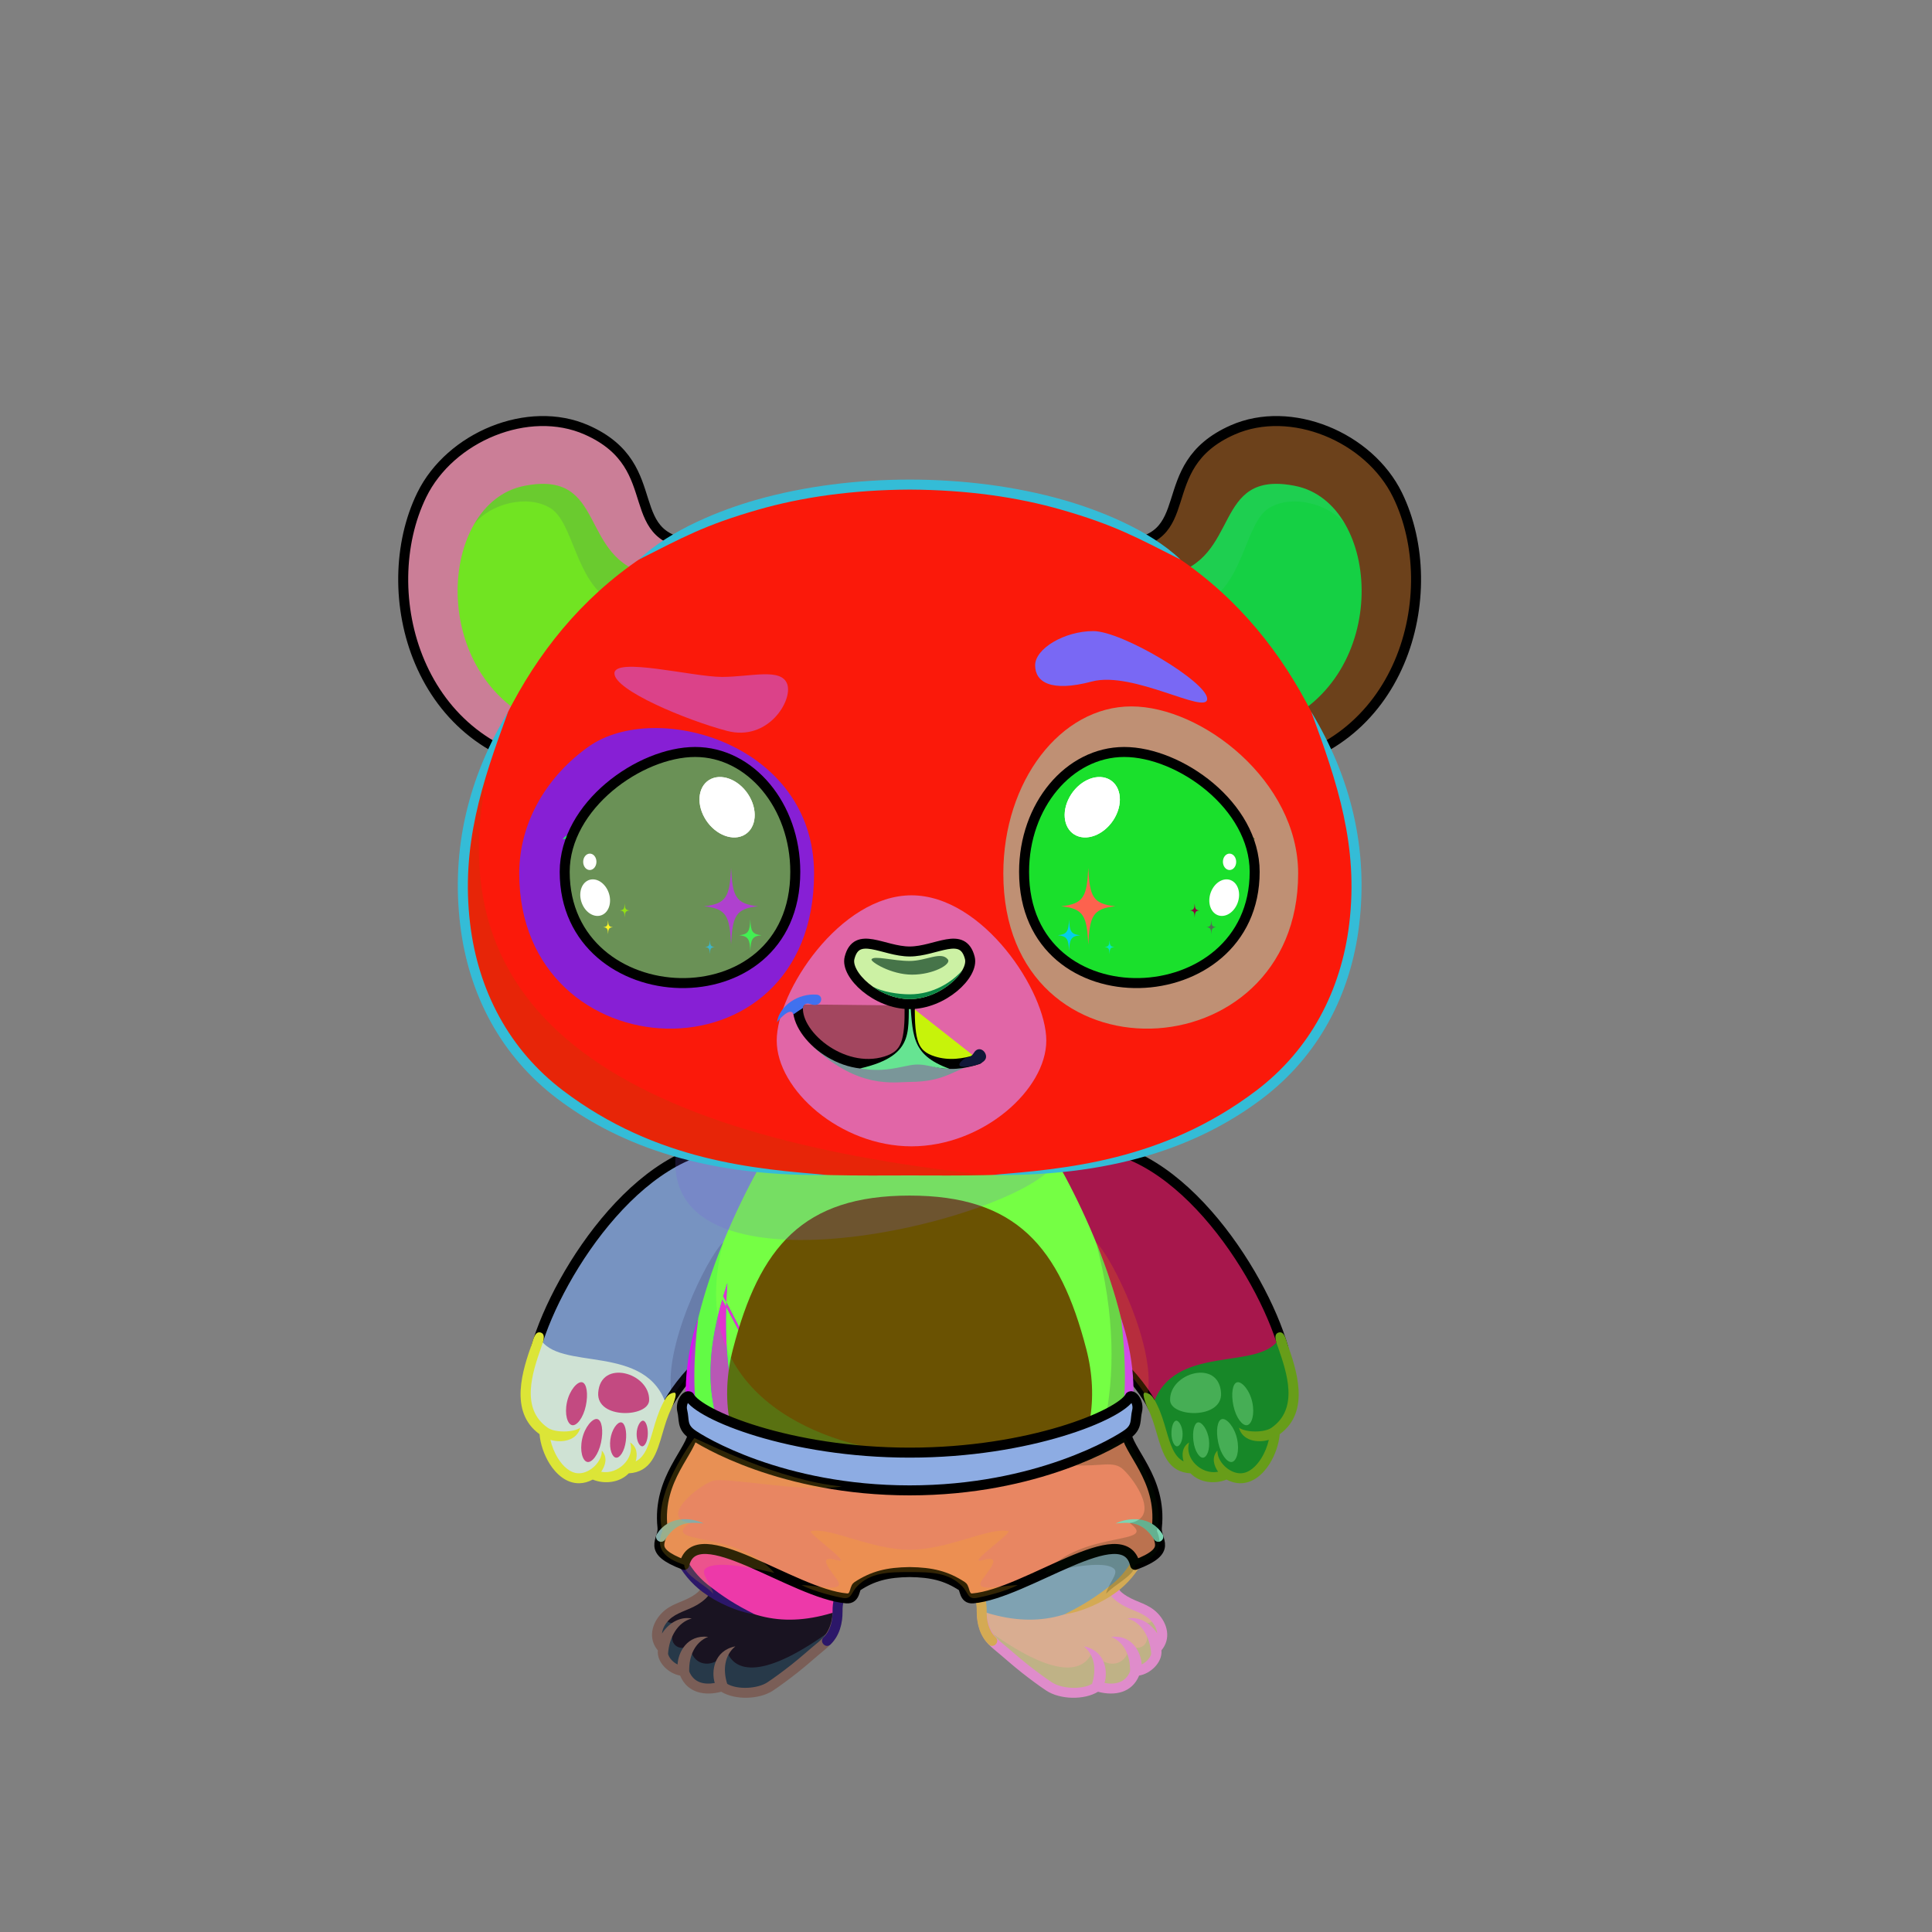 <?xml version="1.0" encoding="UTF-8"?><!DOCTYPE svg PUBLIC "-//W3C//DTD SVG 1.1//EN" "http://www.w3.org/Graphics/SVG/1.1/DTD/svg11.dtd"><!-- Creator: CorelDRAW 2018 (64-Bit) --><svg xmlns="http://www.w3.org/2000/svg" xmlns:xlink="http://www.w3.org/1999/xlink" xml:space="preserve" width="290mm" height="290mm" version="1.1" style="shape-rendering:geometricPrecision; text-rendering:geometricPrecision; image-rendering:optimizeQuality; fill-rule:evenodd; clip-rule:evenodd" viewBox="0 0 29000 29000">
 <rect x="0" y="0" width="29000" height="29000" fill="#808080" stroke="none"/>
 <defs>
  <style type="text/css">
   <![CDATA[
    .str3 {stroke:black;stroke-width:150;stroke-miterlimit:22.926}
    .str1 {stroke:black;stroke-width:150;stroke-linecap:round;stroke-linejoin:round;stroke-miterlimit:22.926}
    .str2 {stroke:black;stroke-width:150;stroke-linecap:round;stroke-linejoin:round;stroke-miterlimit:22.926}
    .str0 {stroke:black;stroke-width:150;stroke-linecap:round;stroke-linejoin:round;stroke-miterlimit:22.926}
    .fil7 {fill:none}
    .fil32 {fill:black}
    .fil33 {fill:black}
    .fil29 {fill:#4B5254}
    .fil42 {fill:white}
    .fil31 {fill:black;fill-rule:nonzero}
    .fil2 {fill:black;fill-rule:nonzero}
    .fil21 {fill:black;fill-opacity:0.2}
    .fil25 {fill:black;fill-opacity:0.2}
    .fil1 {fill:black;fill-opacity:0.2}
    .fil18 {fill:black;fill-opacity:0.4}
    .fil30 {fill:black;fill-opacity:0.502}
    .fil37 {fill:url(#id0)}
    .fil17 {fill:url(#id1)}
    .fil15 {fill:url(#id2)}
    .fil11 {fill:url(#id3)}
    .fil4 {fill:url(#id4)}
    .fil20 {fill:url(#id5)}
    .fil16 {fill:url(#id6)}
    .fil8 {fill:url(#id7)}
    .fil24 {fill:url(#id8)}
    .fil45 {fill:url(#id9)}
    .fil5 {fill:url(#id10)}
    .fil19 {fill:url(#id11)}
    .fil6 {fill:url(#id12)}
    .fil23 {fill:url(#id13)}
    .fil36 {fill:url(#id14)}
    .fil14 {fill:url(#id15)}
    .fil38 {fill:url(#id16)}
    .fil13 {fill:url(#id17)}
    .fil22 {fill:url(#id18)}
    .fil41 {fill:url(#id19)}
    .fil10 {fill:url(#id20)}
    .fil44 {fill:url(#id21)}
    .fil26 {fill:url(#id22)}
    .fil27 {fill:url(#id23)}
    .fil0 {fill:url(#id24)}
    .fil43 {fill:url(#id25)}
    .fil39 {fill:url(#id26)}
    .fil3 {fill:url(#id27)}
    .fil40 {fill:url(#id28)}
    .fil35 {fill:url(#id29)}
    .fil34 {fill:url(#id30)}
    .fil9 {fill:url(#id31)}
    .fil12 {fill:url(#id32)}
    .fil28 {fill:url(#id33)}
   ]]>
  </style>
  <linearGradient id="id0" gradientUnits="userSpaceOnUse" x1="8441.58" y1="12953.98" x2="11808.79" y2="12953.98">
   <stop offset="0" style="stop-opacity:1; stop-color:black"/>
   <stop offset="1" style="stop-opacity:1; stop-color:#1B2B24"/>
  </linearGradient>
  <linearGradient id="id1" gradientUnits="userSpaceOnUse" x1="11249.36" y1="20485.91" x2="16150.54" y2="23012.29">
   <stop offset="0" style="stop-opacity:1; stop-color:#AD6430"/>
   <stop offset="0.271" style="stop-opacity:1; stop-color:#6E2210"/>
   <stop offset="1" style="stop-opacity:1; stop-color:#E37A54"/>
  </linearGradient>
  <linearGradient id="id2" gradientUnits="userSpaceOnUse" x1="10808.41" y1="20951.49" x2="16500.85" y2="24320.41">
   <stop offset="0" style="stop-opacity:1; stop-color:#402712"/>
   <stop offset="0.271" style="stop-opacity:1; stop-color:#B08E57"/>
   <stop offset="0.6" style="stop-opacity:1; stop-color:#735631"/>
   <stop offset="1" style="stop-opacity:1; stop-color:#C7A365"/>
  </linearGradient>
  <linearGradient id="id3" gradientUnits="userSpaceOnUse" x1="9411.82" y1="20180.01" x2="8487.54" y2="22083.54">
   <stop offset="0" style="stop-opacity:1; stop-color:#4D4F53"/>
   <stop offset="0.341" style="stop-opacity:1; stop-color:#55575D"/>
   <stop offset="1" style="stop-opacity:1; stop-color:#727479"/>
  </linearGradient>
  <linearGradient id="id4" gradientUnits="userSpaceOnUse" x1="12613.14" y1="24146.82" x2="11105.76" y2="20907.8">
   <stop offset="0" style="stop-opacity:1; stop-color:#55575D"/>
   <stop offset="0.161" style="stop-opacity:1; stop-color:#4D4F53"/>
   <stop offset="0.69" style="stop-opacity:1; stop-color:#3C3C3D"/>
   <stop offset="1" style="stop-opacity:1; stop-color:#222226"/>
  </linearGradient>
  <linearGradient id="id5" gradientUnits="userSpaceOnUse" x1="8318.29" y1="7263.05" x2="8318.3" y2="10883.43">
   <stop offset="0" style="stop-opacity:1; stop-color:#1F1915"/>
   <stop offset="1" style="stop-opacity:1; stop-color:#202021"/>
  </linearGradient>
  <linearGradient id="id6" gradientUnits="userSpaceOnUse" x1="10910.06" y1="20284.65" x2="16399.2" y2="23043.75">
   <stop offset="0" style="stop-opacity:1; stop-color:#DEB660"/>
   <stop offset="0.271" style="stop-opacity:1; stop-color:#A67526"/>
   <stop offset="1" style="stop-opacity:1; stop-color:#EEC772"/>
  </linearGradient>
  <linearGradient id="id7" gradientUnits="userSpaceOnUse" xlink:href="#id3" x1="17787.91" y1="20240.22" x2="18928.05" y2="22023.33">
  </linearGradient>
  <linearGradient id="id8" gradientUnits="userSpaceOnUse" x1="13654.63" y1="17645.05" x2="13654.63" y2="7273.9">
   <stop offset="0" style="stop-opacity:1; stop-color:#505357"/>
   <stop offset="0.29" style="stop-opacity:1; stop-color:#BDC4C9"/>
   <stop offset="0.612" style="stop-opacity:1; stop-color:#D8E4E6"/>
   <stop offset="1" style="stop-opacity:1; stop-color:#EBF3F7"/>
  </linearGradient>
  <linearGradient id="id9" gradientUnits="userSpaceOnUse" x1="16962.2" y1="11263.79" x2="16711.52" y2="14086.55">
   <stop offset="0" style="stop-opacity:1; stop-color:#081D3B"/>
   <stop offset="0.369" style="stop-opacity:1; stop-color:#0A1421"/>
   <stop offset="0.671" style="stop-opacity:1; stop-color:#00422D"/>
   <stop offset="1" style="stop-opacity:1; stop-color:#186600"/>
  </linearGradient>
  <linearGradient id="id10" gradientUnits="userSpaceOnUse" x1="16143.55" y1="24172.43" x2="14752.87" y2="20882.19">
   <stop offset="0" style="stop-opacity:1; stop-color:#55575D"/>
   <stop offset="0.161" style="stop-opacity:1; stop-color:#4D4F53"/>
   <stop offset="0.749" style="stop-opacity:1; stop-color:#3C3C3D"/>
   <stop offset="1" style="stop-opacity:1; stop-color:#222226"/>
  </linearGradient>
  <linearGradient id="id11" gradientUnits="userSpaceOnUse" x1="8295.2" y1="6319.96" x2="8295.2" y2="11540.94">
   <stop offset="0" style="stop-opacity:1; stop-color:#727479"/>
   <stop offset="1" style="stop-opacity:1; stop-color:#272320"/>
  </linearGradient>
  <linearGradient id="id12" gradientUnits="userSpaceOnUse" xlink:href="#id10" x1="18288.95" y1="20986.92" x2="16617.34" y2="17417.12">
  </linearGradient>
  <linearGradient id="id13" gradientUnits="userSpaceOnUse" xlink:href="#id5" x1="18989.36" y1="7263.05" x2="18989.37" y2="10883.43">
  </linearGradient>
  <linearGradient id="id14" gradientUnits="userSpaceOnUse" x1="13691.61" y1="15051.64" x2="13851.49" y2="14514.98">
   <stop offset="0" style="stop-opacity:1; stop-color:#77848F"/>
   <stop offset="0.49" style="stop-opacity:1; stop-color:#3D4254"/>
   <stop offset="1" style="stop-opacity:1; stop-color:#373A40"/>
  </linearGradient>
  <linearGradient id="id15" gradientUnits="userSpaceOnUse" x1="13653.83" y1="17946.05" x2="13653.83" y2="23169.72">
   <stop offset="0" style="stop-opacity:1; stop-color:#737780"/>
   <stop offset="0.38" style="stop-opacity:1; stop-color:#E2E9EC"/>
   <stop offset="0.62" style="stop-opacity:1; stop-color:#A8AAAB"/>
   <stop offset="1" style="stop-opacity:1; stop-color:#505359"/>
  </linearGradient>
  <linearGradient id="id16" gradientUnits="userSpaceOnUse" xlink:href="#id0" x1="18805.41" y1="12712.42" x2="15503.92" y2="13195.54">
  </linearGradient>
  <linearGradient id="id17" gradientUnits="userSpaceOnUse" x1="13653.83" y1="23350.91" x2="13653.83" y2="17442.01">
   <stop offset="0" style="stop-opacity:1; stop-color:#55575D"/>
   <stop offset="0.749" style="stop-opacity:1; stop-color:#3C3C3D"/>
   <stop offset="1" style="stop-opacity:1; stop-color:#222226"/>
  </linearGradient>
  <linearGradient id="id18" gradientUnits="userSpaceOnUse" xlink:href="#id11" x1="19012.46" y1="6319.96" x2="19012.46" y2="11540.94">
  </linearGradient>
  <linearGradient id="id19" gradientUnits="userSpaceOnUse" xlink:href="#id9" x1="10597.74" y1="11263.79" x2="10347.06" y2="14086.55">
  </linearGradient>
  <linearGradient id="id20" gradientUnits="userSpaceOnUse" xlink:href="#id4" x1="8710.08" y1="20769.17" x2="10998.95" y2="17634.87">
  </linearGradient>
  <linearGradient id="id21" gradientUnits="userSpaceOnUse" x1="15458.55" y1="13385.08" x2="18438.82" y2="12350.85">
   <stop offset="0" style="stop-opacity:1; stop-color:#1F731B"/>
   <stop offset="0.502" style="stop-opacity:1; stop-color:#BAFE00"/>
   <stop offset="1" style="stop-opacity:1; stop-color:#458A00"/>
  </linearGradient>
  <linearGradient id="id22" gradientUnits="userSpaceOnUse" x1="17273.01" y1="10603.44" x2="17273.01" y2="15440.56">
   <stop offset="0" style="stop-opacity:1; stop-color:#4B5254"/>
   <stop offset="1" style="stop-opacity:1; stop-color:#2D2C2A"/>
  </linearGradient>
  <linearGradient id="id23" gradientUnits="userSpaceOnUse" xlink:href="#id22" x1="10006.59" y1="10928.13" x2="10006.59" y2="15440.56">
  </linearGradient>
  <linearGradient id="id24" gradientUnits="userSpaceOnUse" xlink:href="#id3" x1="11492.72" y1="23868.39" x2="10945.91" y2="25420.38">
  </linearGradient>
  <linearGradient id="id25" gradientUnits="userSpaceOnUse" x1="17102.38" y1="14756.58" x2="17102.38" y2="11287.42">
   <stop offset="0" style="stop-opacity:1; stop-color:#6D9F00"/>
   <stop offset="1" style="stop-opacity:1; stop-color:#00544E"/>
  </linearGradient>
  <linearGradient id="id26" gradientUnits="userSpaceOnUse" xlink:href="#id25" x1="10206.89" y1="14756.58" x2="10206.89" y2="11287.42">
  </linearGradient>
  <linearGradient id="id27" gradientUnits="userSpaceOnUse" xlink:href="#id3" x1="15740.99" y1="23832.28" x2="16435.69" y2="25456.48">
  </linearGradient>
  <linearGradient id="id28" gradientUnits="userSpaceOnUse" xlink:href="#id21" x1="11850.7" y1="13385.07" x2="8870.44" y2="12350.84">
  </linearGradient>
  <linearGradient id="id29" gradientUnits="userSpaceOnUse" x1="13346.78" y1="14656.44" x2="13969.53" y2="14323.17">
   <stop offset="0" style="stop-opacity:1; stop-color:#77848F"/>
   <stop offset="0.58" style="stop-opacity:1; stop-color:#3D4254"/>
   <stop offset="1" style="stop-opacity:1; stop-color:#373A40"/>
  </linearGradient>
  <linearGradient id="id30" gradientUnits="userSpaceOnUse" x1="13200.3" y1="15072" x2="13200.3" y2="14164.44">
   <stop offset="0" style="stop-opacity:1; stop-color:#1A1B1C"/>
   <stop offset="1" style="stop-opacity:1; stop-color:#373A40"/>
  </linearGradient>
  <linearGradient id="id31" gradientUnits="userSpaceOnUse" x1="18652.35" y1="20809.96" x2="17748.87" y2="21740.17">
   <stop offset="0" style="stop-opacity:1; stop-color:#EEF6FA"/>
   <stop offset="0.749" style="stop-opacity:1; stop-color:#BFC3C4"/>
   <stop offset="1" style="stop-opacity:1; stop-color:#B2B7B8"/>
  </linearGradient>
  <linearGradient id="id32" gradientUnits="userSpaceOnUse" xlink:href="#id31" x1="8702.57" y1="20787.38" x2="9563.76" y2="21762.75">
  </linearGradient>
  <linearGradient id="id33" gradientUnits="userSpaceOnUse" xlink:href="#id31" x1="13724.46" y1="13439.06" x2="13724.47" y2="17206.77">
  </linearGradient>
 </defs>
 <g id="Feet">
  <g id="_2111933287568">
   <path class="fil0" d="M10262.64 25080.05c65.86,213.15 260.14,328.14 578.17,231.97 81.99,81.51 466.13,170.06 720.09,2.31 240.73,-159.02 606.9,-457.49 719.53,-564.43 95.91,-91.05 335.19,-219.71 291.56,-564.9 -777.18,87.34 -1298.98,173.09 -1927.21,-305.82 -18.37,145.39 -320.47,205.15 -479.18,266.38 -232.58,89.72 -426.12,392.23 -210.82,604.16 -41.81,135.05 121.47,330.33 307.86,330.33z" style="fill:#191321"/>
   <path class="fil1" d="M10817.32 25327.35c-320.02,132.53 -479.76,-45 -564.93,-254.73 -203.33,-14.78 -307.02,-137.32 -301.19,-307.99 -27.69,-44.65 -51.71,-78.71 -85.36,-173.29 -31.35,-139.29 54.15,-325.25 124.53,-351.15 -30.21,144.23 137.04,124.32 191.31,128.69 -232.27,291.83 29.54,451.21 178.44,320.73 3.77,298.94 320.46,400.84 554.21,107.14 111.45,282.66 514.47,451.57 1612.79,-363.33 -1095.62,1260.19 -1346.62,941.05 -1709.8,893.93z" style="fill:#62d4ef"/>
   <path class="fil2" d="M10345.06 25088.87c67.54,167.03 220.17,202.59 383.78,173.31 -53.44,-170.94 -15.37,-485.87 309.29,-549.81 -160.12,130.35 -191.43,344.76 -122.6,562.86 153.48,90.33 454.38,75.57 604.06,-23.3 104.61,-69.1 234.66,-166.07 356.83,-261.92 142.47,-111.77 270.73,-229.09 408.59,-342.46 97.28,-79.99 204.79,-212.04 212.86,-453.17 -5.18,-40.93 23.81,-78.32 64.74,-83.5 40.93,-5.18 84.35,23.5 83.5,64.74 -7.11,344.18 -143.59,486.54 -266.18,587.35 -138.68,114.04 -267.52,232.32 -410.93,344.82 -124.23,97.46 -257.57,196.8 -366.79,268.94 -204.89,135.33 -566.96,144.82 -775.86,17.28 -251.24,65.96 -509.04,17.67 -617.62,-243.3 -169.19,-26.96 -352.23,-196.26 -334.48,-377.99 -148.84,-176.72 -93.4,-405.04 60.46,-561.35 136.41,-138.6 293.81,-154.8 454.41,-250.84 65.73,-39.3 119.7,-82.31 124.62,-120.29l137.17 72.77c-19.78,63.97 -119.47,136.64 -185.03,175.84 -138.41,82.77 -316.15,117.3 -424.53,227.4 -52.93,53.78 -97.63,126.43 -104.3,203.14 86.31,-137.49 252.39,-261.4 446.65,-225.36 -212.7,56.68 -340.51,283.67 -356.31,531.71 17.61,67.46 81.66,129.94 143.55,158.4 8.28,-179.76 140.66,-449.4 458.95,-414.63 -196.97,78.69 -290.7,282.6 -284.83,519.36z" style="fill:#7a5e57"/>
  </g>
  <g id="_2111933287504">
   <path class="fil3" d="M17045.02 25080.05c-65.86,213.15 -260.14,328.14 -578.17,231.97 -81.99,81.51 -466.13,170.06 -720.09,2.31 -240.73,-159.02 -606.9,-457.49 -719.53,-564.43 -95.91,-91.05 -335.19,-219.71 -291.56,-564.9 777.18,87.34 1298.98,173.09 1927.21,-305.82 18.37,145.39 320.47,205.15 479.18,266.38 232.58,89.72 426.12,392.23 210.82,604.16 41.81,135.05 -121.47,330.33 -307.86,330.33z" style="fill:#d9ad91"/>
   <path class="fil1" d="M16490.34 25327.35c320.02,132.53 479.76,-45 564.93,-254.73 203.33,-14.78 307.02,-137.32 301.19,-307.99 27.69,-44.65 51.71,-78.71 85.36,-173.29 31.35,-139.29 -54.15,-325.25 -124.53,-351.15 30.21,144.23 -137.04,124.32 -191.31,128.69 232.27,291.83 -29.54,451.21 -178.44,320.73 -3.77,298.94 -320.46,400.84 -554.21,107.14 -111.45,282.66 -514.47,451.57 -1612.79,-363.33 1095.62,1260.19 1346.62,941.05 1709.8,893.93z" style="fill:#57c85c"/>
   <path class="fil2" d="M16962.6 25088.87c-67.54,167.03 -220.17,202.59 -383.78,173.31 53.44,-170.94 15.37,-485.87 -309.29,-549.81 160.12,130.35 191.43,344.76 122.6,562.86 -153.48,90.33 -454.38,75.57 -604.06,-23.3 -104.61,-69.1 -234.66,-166.07 -356.83,-261.92 -142.47,-111.77 -270.73,-229.09 -408.59,-342.46 -97.28,-79.99 -204.79,-212.04 -212.86,-453.17 5.18,-40.93 -23.81,-78.32 -64.74,-83.5 -40.93,-5.18 -84.35,23.5 -83.5,64.74 7.11,344.18 143.59,486.54 266.18,587.35 138.68,114.04 267.52,232.32 410.93,344.82 124.23,97.46 257.57,196.8 366.79,268.94 204.89,135.33 566.96,144.82 775.86,17.28 251.24,65.96 509.04,17.67 617.62,-243.3 169.19,-26.96 352.23,-196.26 334.48,-377.99 148.84,-176.72 93.4,-405.04 -60.46,-561.35 -136.41,-138.6 -293.81,-154.8 -454.41,-250.84 -65.73,-39.3 -119.7,-82.31 -124.62,-120.29l-137.17 72.77c19.78,63.97 119.47,136.64 185.03,175.84 138.41,82.77 316.15,117.3 424.53,227.4 52.93,53.78 97.63,126.43 104.3,203.14 -86.31,-137.49 -252.39,-261.4 -446.65,-225.36 212.7,56.68 340.51,283.67 356.31,531.71 -17.61,67.46 -81.66,129.94 -143.55,158.4 -8.28,-179.76 -140.66,-449.4 -458.95,-414.63 196.97,78.69 290.7,282.6 284.83,519.36z" style="fill:#df8ccb"/>
  </g>
 </g>
 <g id="Legs">
  <g id="_2111933286640">
   <path class="fil4" d="M13653.83 20746.55c-650.97,0 -2263.38,-51.99 -2620.02,230.07 -302.7,239.4 -971.26,977.51 -968.73,1838.18 1.31,444.58 256.15,819.29 523.76,1019.76 578.07,425.76 1150.44,626.57 1983.15,350.44 -7.37,-583.47 642.22,-741.69 1081.84,-749.4l0 -2689.05z" style="fill:#ed39a9"/>
   <path class="fil2" d="M10617.95 23781.69c237.77,187.29 416.69,303.06 710.77,449.51 -260.19,-35.35 -573.2,-178.31 -784.7,-336.87 -332.28,-249.12 -552.44,-662.15 -553.65,-1079.53 -1.06,-359.93 110.07,-697.96 263.66,-989.4 226.43,-429.65 547.13,-759.98 733.49,-907.37 32.35,-25.56 79.32,-20.05 104.88,12.3 25.56,32.35 20.05,79.32 -12.3,104.88 -175.54,138.83 -478.26,451.2 -693.65,859.91 -143.68,272.63 -247.63,587.32 -246.66,919.68 1.04,357.82 198.12,746.3 478.16,966.89zm1744.6 794.49c-70.91,68.22 32.82,176.03 103.72,107.82 135.15,-130.4 182.68,-317.22 180.43,-499.88 -2.74,-217.97 98.64,-368.84 245.95,-470.89 212.56,-147.24 519.37,-198.52 761.18,-202.9l0 -149.45 -1.17 0.01c-264.94,4.65 -604.06,62.42 -844.97,229.3 -185.93,128.8 -313.88,319.59 -310.41,595.69 1.74,139.36 -31.09,290.31 -134.73,390.3z" style="fill:#2c1769"/>
  </g>
  <g id="_2111933282928">
   <path class="fil5" d="M13653.83 20746.55c650.97,0 2263.38,-51.99 2620.02,230.07 302.7,239.4 971.26,977.51 968.73,1838.18 -1.31,444.58 -256.15,819.29 -523.76,1019.76 -578.07,425.76 -1150.44,626.57 -1983.15,350.44 7.37,-583.47 -642.22,-741.69 -1081.84,-749.4l0 -2689.05z" style="fill:#7fa2b2"/>
   <path class="fil2" d="M16689.71 23781.69c-237.77,187.29 -416.69,303.06 -710.77,449.51 260.19,-35.35 573.2,-178.31 784.7,-336.87 332.28,-249.12 552.44,-662.15 553.65,-1079.53 1.06,-359.93 -110.07,-697.96 -263.66,-989.4 -226.43,-429.65 -547.13,-759.98 -733.49,-907.37 -32.35,-25.56 -79.32,-20.05 -104.88,12.3 -25.56,32.35 -20.05,79.32 12.3,104.88 175.54,138.83 478.26,451.2 693.65,859.91 143.68,272.63 247.63,587.32 246.66,919.68 -1.04,357.82 -198.12,746.3 -478.16,966.89zm-1744.6 794.49c70.91,68.22 -32.82,176.03 -103.72,107.82 -135.15,-130.4 -182.68,-317.22 -180.43,-499.88 2.74,-217.97 -98.64,-368.84 -245.95,-470.89 -212.56,-147.24 -519.37,-198.52 -761.18,-202.9l0 -149.45 1.17 0.01c264.94,4.65 604.06,62.42 844.97,229.3 185.93,128.8 313.88,319.59 310.41,595.69 -1.74,139.36 31.09,290.31 134.73,390.3z" style="fill:#d4aa54"/>
  </g>
 </g>
 <g id="Body">
  <animateTransform type="translate" values="0;0 200;0;0 200;0;0 200;0;0 200;0" dur="10" repeatCount="indefinite" additive="sum" attributeName="transform"/>
  <g id="_2111933275664">
   <path class="fil6" d="M16110.99 17210.14c1487.2,-179.62 2823.27,1880.05 3150.73,3021.26 160.13,558.08 -1805.92,1219.42 -1963.39,881.6 -68.57,-147.09 -295.31,-476.71 -570.89,-704.91 -149.09,-820.19 -321.58,-1468.41 -1092.14,-3106.53 168.83,-46.29 289.96,-68.99 475.69,-91.42z" style="fill:#4d73e0"/>
   <path class="fil7 str0" d="M16110.99 17205.14c1487.2,-179.62 2823.27,1880.05 3150.73,3021.26 160.13,558.08 -1805.92,1219.42 -1963.39,881.6 -68.57,-147.09 -295.31,-476.71 -570.89,-704.91 -149.09,-820.19 -321.58,-1468.41 -1092.14,-3106.53 168.83,-46.29 289.96,-68.99 475.69,-91.42z" style="fill:#a7174c"/>
   <path class="fil1" d="M17217.41 20970.51c-131.65,-205.62 -302.6,-405.24 -489.97,-562.42 -50.37,-605.91 -203.08,-1164.57 -276.11,-1761.65 235.75,211.28 929.55,1617.3 766.08,2324.07z" style="fill:#f98901"/>
   <path class="fil8" d="M19212.17 20074.13c101.15,319.07 445.87,1073.88 -75.74,1412.65 -7.94,341.28 -321.41,891.68 -722.13,637.79 -151.63,80.21 -387.56,68.68 -509.2,-82.66 -446.52,-3.88 -408.78,-536.63 -606.77,-928.91 294.31,-981.64 1640.85,-505.77 1913.84,-1038.87z" style="fill:#178728"/>
   <path class="fil2" d="M19189.61 20002.65c89,-29.24 112.46,105.4 134.97,169.88 130.12,372.59 354.65,1015.84 -115.5,1354.96 -11.45,142.69 -66.57,310.32 -153.54,447.59 -98.14,154.89 -251.83,293.46 -445.9,288.96 -64.5,-1.5 -131.3,-18.64 -199.31,-55.06 -175.97,72.73 -404.38,47.34 -540.06,-93.53 -338.2,-20.25 -419.03,-297.56 -508.88,-605.81 -35.64,-122.28 -72.9,-250.1 -129.86,-362.95 -18.6,-36.89 -93.08,-220.91 -56.19,-239.51 15.72,-7.93 66.22,3.88 100.82,36.19 46.59,43.49 78.3,114.77 88.97,135.94 62.75,124.33 102.14,259.45 139.82,388.73 60.09,206.16 115.33,395.45 260.74,467.92 -29.02,-101.22 -22.04,-218.67 83.96,-284.43 -75.64,237.25 182.22,489.66 434.39,439.97 -64.55,-92.2 -101.19,-218.7 -9.86,-318.11 -5.91,163.55 171.75,337.36 338.38,341.23 137.74,3.17 248.09,-111.97 316.42,-219.82 55.25,-87.21 95.42,-187.6 116.37,-282.13 -169.22,50.33 -397.01,13.81 -448.25,-182.45 104,73.31 377.95,77.3 488.18,1.12 414.2,-287.73 231.63,-827.19 98.08,-1209.59 -22.08,-63.24 -77.52,-192.49 6.25,-219.1z" style="fill:#679d19"/>
   <path class="fil9" d="M17668.14 21709.76c-41.57,0.51 -83.27,-81.69 -84.57,-189.27 -1.3,-107.59 31.34,-195.22 72.92,-195.72 41.57,-0.5 93.68,89.81 94.98,197.39 1.3,107.59 -41.76,187.1 -83.33,187.6zm660.15 -804.39c27.87,401.54 -756.85,371.91 -764.59,112.81 -12.29,-411.5 728.97,-625.96 764.59,-112.81zm392.41 486.76c-69.79,14.91 -167.76,-109.3 -206.34,-289.9 -38.58,-180.6 -13.3,-339.1 56.49,-354.01 69.79,-14.91 188.03,119.43 226.61,300.03 38.58,180.6 -6.97,328.97 -76.76,343.88zm-228 552.27c-69.79,14.91 -167.76,-109.3 -206.34,-289.9 -38.58,-180.6 -13.3,-339.1 56.49,-354.01 69.79,-14.91 188.03,119.43 226.61,300.03 38.58,180.6 -6.97,328.97 -76.76,343.88zm-432.15 -64.16c-57.35,7.23 -127.87,-99.76 -146.57,-248.17 -18.7,-148.41 12.62,-274.59 69.97,-281.81 57.35,-7.23 143.53,109.33 162.23,257.74 18.7,148.41 -28.28,265.02 -85.63,272.24z" style="fill:#46ae55"/>
   <path class="fil10" d="M11196.67 17210.14c-1487.2,-179.62 -2823.27,1880.05 -3150.73,3021.26 -160.13,558.08 1805.92,1219.42 1963.39,881.6 68.57,-147.09 295.31,-476.71 570.89,-704.91 149.09,-820.19 321.58,-1468.41 1092.14,-3106.53 -168.83,-46.29 -289.96,-68.99 -475.69,-91.42z" style="fill:#e2a84a"/>
   <path class="fil7 str0" d="M11196.67 17205.14c-1487.2,-179.62 -2823.27,1880.05 -3150.73,3021.26 -160.13,558.08 1805.92,1219.42 1963.39,881.6 68.57,-147.09 295.31,-476.71 570.89,-704.91 149.09,-820.19 321.58,-1468.41 1092.14,-3106.53 -168.83,-46.29 -289.96,-68.99 -475.69,-91.42z" style="fill:#7793c1"/>
   <path class="fil1" d="M10090.25 20970.51c131.65,-205.62 302.6,-405.24 489.97,-562.42 50.37,-605.91 203.08,-1164.57 276.11,-1761.65 -235.75,211.28 -929.55,1617.3 -766.08,2324.07z" style="fill:#2e2351"/>
   <path class="fil11" d="M8095.49 20074.13c-101.15,319.07 -445.87,1073.88 75.74,1412.65 7.94,341.28 321.41,891.68 722.13,637.79 151.63,80.21 387.56,68.68 509.2,-82.66 446.52,-3.88 408.78,-536.63 606.77,-928.91 -294.31,-981.64 -1640.85,-505.77 -1913.84,-1038.87z" style="fill:#cfe2d4"/>
   <path class="fil2" d="M8118.05 20002.65c-89,-29.24 -112.46,105.4 -134.97,169.88 -130.12,372.59 -354.65,1015.84 115.5,1354.96 11.45,142.69 66.57,310.32 153.54,447.59 98.14,154.89 251.83,293.46 445.9,288.96 64.5,-1.5 131.3,-18.64 199.31,-55.06 175.97,72.73 404.38,47.34 540.06,-93.53 338.2,-20.25 419.03,-297.56 508.88,-605.81 35.64,-122.28 72.9,-250.1 129.86,-362.95 18.6,-36.89 93.08,-220.91 56.19,-239.51 -15.72,-7.93 -66.22,3.88 -100.82,36.19 -46.59,43.49 -78.3,114.77 -88.97,135.94 -62.75,124.33 -102.14,259.45 -139.82,388.73 -60.09,206.16 -115.33,395.45 -260.74,467.92 29.02,-101.22 22.04,-218.67 -83.96,-284.43 75.64,237.25 -182.22,489.66 -434.39,439.97 64.55,-92.2 101.19,-218.7 9.86,-318.11 5.91,163.55 -171.75,337.36 -338.38,341.23 -137.74,3.17 -248.09,-111.97 -316.42,-219.82 -55.25,-87.21 -95.42,-187.6 -116.37,-282.13 169.22,50.33 397.01,13.81 448.25,-182.45 -104,73.31 -377.95,77.3 -488.18,1.12 -414.2,-287.73 -231.63,-827.19 -98.08,-1209.59 22.08,-63.24 77.52,-192.49 -6.25,-219.1z" style="fill:#dce537"/>
   <path class="fil12" d="M9639.52 21709.76c41.57,0.51 83.27,-81.69 84.57,-189.27 1.3,-107.59 -31.34,-195.22 -72.92,-195.72 -41.57,-0.5 -93.68,89.81 -94.98,197.39 -1.3,107.59 41.76,187.1 83.33,187.6zm-660.15 -804.39c-27.87,401.54 756.85,371.91 764.59,112.81 12.29,-411.5 -728.97,-625.96 -764.59,-112.81zm-392.41 486.76c69.79,14.91 167.76,-109.3 206.34,-289.9 38.58,-180.6 13.3,-339.1 -56.49,-354.01 -69.79,-14.91 -188.03,119.43 -226.61,300.03 -38.58,180.6 6.97,328.97 76.76,343.88zm228 552.27c69.79,14.91 167.76,-109.3 206.34,-289.9 38.58,-180.6 13.3,-339.1 -56.49,-354.01 -69.79,-14.91 -188.03,119.43 -226.61,300.03 -38.58,180.6 6.97,328.97 76.76,343.88zm432.15 -64.16c57.35,7.23 127.87,-99.76 146.57,-248.17 18.7,-148.41 -12.62,-274.59 -69.97,-281.81 -57.35,-7.23 -143.53,109.33 -162.23,257.74 -18.7,148.41 28.28,265.02 85.63,272.24z" style="fill:#c34a81"/>
   <path class="fil13" d="M13653.83 23350.91c1692.07,-3.3 2767.89,-307.12 3232.96,-1925.62 302.43,-1052.47 -329.7,-2764.07 -1018.37,-3983.28 -551.29,109.92 -1408.98,139.06 -2214.59,149.78 -805.61,-10.72 -1663.3,-39.86 -2214.59,-149.78 -688.67,1219.21 -1320.8,2930.81 -1018.37,3983.28 465.07,1618.5 1540.89,1922.32 3232.96,1925.62z" style="fill:#75ff44"/>
   <path class="fil2" d="M11415.94 22901.11c-538.83,-240.87 -959.83,-968.54 -1067.14,-1455.31 -107.31,-486.77 -58.75,-1101.37 131.54,-1658.48 -71.39,576.96 -86.9,1190.62 12.6,1617.46 103.57,444.28 495.24,1183.95 923,1496.33z" style="fill:#df0af5"/>
   <path class="fil7" d="M12620.51 22855.69c-1015.93,-155.83 -1748.88,-628.88 -1931.29,-1888.27 -2.49,-17.19 -4.77,-34.47 -6.87,-51.81l-0.4 -3.47c-1.93,-16.14 -3.69,-32.36 -5.29,-48.62l-0.61 -6.31c-1.48,-15.51 -2.81,-31.08 -4,-46.7l-0.52 -7.05c-1.12,-15.35 -2.09,-30.76 -2.92,-46.21l-0.44 -8.06c-0.8,-15.77 -1.46,-31.6 -1.98,-47.47l-0.2 -5.97c-0.51,-16.97 -0.87,-33.98 -1.06,-51.07l-0.04 -5.05c-0.16,-16.64 -0.16,-33.34 -0.02,-50.09l0.09 -7.13c0.18,-15.71 0.47,-31.48 0.91,-47.28l0.29 -9.4c0.46,-15.08 1.03,-30.19 1.73,-45.35l0.54 -11.31c0.72,-14.49 1.56,-29.03 2.48,-43.59l0.81 -12.59c0.99,-14.63 2.09,-29.29 3.28,-43.99l1.09 -13.22c1.28,-15.08 2.68,-30.2 4.18,-45.34l1.49 -14.67c1.51,-14.62 3.09,-29.27 4.79,-43.95l1.8 -15.12c1.62,-13.49 3.3,-27 5.08,-40.53l2.46 -18.29c1.75,-12.84 3.57,-25.7 5.46,-38.59l2.65 -17.82c1.92,-12.69 3.93,-25.41 5.98,-38.14 1.18,-7.33 2.36,-14.65 3.59,-21.98 2.08,-12.49 4.24,-24.99 6.45,-37.51l4.11 -22.94c2.05,-11.27 4.16,-22.57 6.31,-33.86 1.74,-9.15 3.51,-18.29 5.32,-27.46 2.11,-10.73 4.26,-21.48 6.46,-32.24 1.84,-9.02 3.73,-18.06 5.63,-27.1 2.26,-10.74 4.57,-21.48 6.91,-32.24l6 -27.13c2.33,-10.38 4.69,-20.78 7.09,-31.17 2.85,-12.34 5.78,-24.69 8.73,-37.06l5.02 -20.85c3.22,-13.21 6.5,-26.44 9.84,-39.67l4.54 -17.89c3.6,-14.09 7.27,-28.18 11,-42.3l3.81 -14.34c4.11,-15.39 8.29,-30.79 12.55,-46.21l2.22 -8c4.57,-16.46 9.22,-32.93 13.96,-49.42l1.9 -6.56m14.7 -50.15l8.42 -28.01c5.23,-17.22 10.53,-34.47 15.93,-51.72l1.76 -5.65c5.34,-17.03 10.77,-34.09 16.27,-51.14l1.87 -5.8c5.84,-18.04 11.77,-36.11 17.78,-54.19l0.05 -0.15c-142.08,1970.79 409.18,3123.68 1702.31,3595.2" style="fill:#1a9fec"/>
   <path class="fil7" d="M12620.51 22855.69c-1015.93,-155.83 -1748.88,-628.88 -1931.29,-1888.27 -2.49,-17.19 -4.77,-34.47 -6.87,-51.81l-0.4 -3.47c-1.93,-16.14 -3.69,-32.36 -5.29,-48.62l-0.61 -6.31c-1.48,-15.51 -2.81,-31.08 -4,-46.7l-0.52 -7.05c-1.12,-15.35 -2.09,-30.76 -2.92,-46.21l-0.44 -8.06c-0.8,-15.77 -1.46,-31.6 -1.98,-47.47l-0.2 -5.97c-0.51,-16.97 -0.87,-33.98 -1.06,-51.07l-0.04 -5.05c-0.16,-16.64 -0.16,-33.34 -0.02,-50.09l0.09 -7.13c0.18,-15.71 0.47,-31.48 0.91,-47.28l0.29 -9.4c0.46,-15.08 1.03,-30.19 1.73,-45.35l0.54 -11.31c0.72,-14.49 1.56,-29.03 2.48,-43.59l0.81 -12.59c0.99,-14.63 2.09,-29.29 3.28,-43.99l1.09 -13.22c1.28,-15.08 2.68,-30.2 4.18,-45.34l1.49 -14.67c1.51,-14.62 3.09,-29.27 4.79,-43.95l1.8 -15.12c1.62,-13.49 3.3,-27 5.08,-40.53l2.46 -18.29c1.75,-12.84 3.57,-25.7 5.46,-38.59l2.65 -17.82c1.92,-12.69 3.93,-25.41 5.98,-38.14 1.18,-7.33 2.36,-14.65 3.59,-21.98 2.08,-12.49 4.24,-24.99 6.45,-37.51l4.11 -22.94c2.05,-11.27 4.16,-22.57 6.31,-33.86 1.74,-9.15 3.51,-18.29 5.32,-27.46 2.11,-10.73 4.26,-21.48 6.46,-32.24 1.84,-9.02 3.73,-18.06 5.63,-27.1 2.26,-10.74 4.57,-21.48 6.91,-32.24l6 -27.13c2.33,-10.38 4.69,-20.78 7.09,-31.17 2.85,-12.34 5.78,-24.69 8.73,-37.06l5.02 -20.85c3.22,-13.21 6.5,-26.44 9.84,-39.67l4.54 -17.89c3.6,-14.09 7.27,-28.18 11,-42.3l3.81 -14.34c4.11,-15.39 8.29,-30.79 12.55,-46.21l2.22 -8c4.57,-16.46 9.22,-32.93 13.96,-49.42l1.9 -6.56m14.7 -50.15l8.42 -28.01c5.23,-17.22 10.53,-34.47 15.93,-51.72l1.76 -5.65c5.34,-17.03 10.77,-34.09 16.27,-51.14l1.87 -5.8c5.84,-18.04 11.77,-36.11 17.78,-54.19l0.05 -0.15c-142.08,1970.79 409.18,3123.68 1702.31,3595.2" style="fill:#e133cf"/>
   <path class="fil14" d="M13653.83 17946.05c1599.29,0 2253.41,768.57 2652.1,2305.42 382.75,1475.43 -497.25,2905.85 -2652.1,2918.25 -2154.85,-12.4 -3034.85,-1442.82 -2652.1,-2918.25 398.69,-1536.85 1052.81,-2305.42 2652.1,-2305.42z" style="fill:#6a5202"/>
   <path class="fil1" d="M13551.77 21803.81c-675.35,214.21 -2922.29,347.47 -3130.9,-378.52 -211.32,-735.42 33.72,-1792.64 435.46,-2778.85 -591.25,2229.06 1380.7,3039.08 2695.44,3157.37z" style="fill:#18ed4c"/>
   <path class="fil1" d="M15891.72 22901.11c454.86,-288.5 786.46,-749.82 995.07,-1475.82 211.33,-735.42 -33.72,-1792.64 -435.46,-2778.85 591.25,2229.06 -69.46,3627.79 -559.61,4254.67z" style="fill:#3f2858"/>
   <path class="fil2" d="M15891.72 22901.11c538.83,-240.87 959.83,-968.54 1067.14,-1455.31 107.31,-486.77 58.75,-1101.37 -131.54,-1658.48 71.39,576.96 86.9,1190.62 -12.6,1617.46 -103.57,444.28 -495.24,1183.95 -923,1496.33z" style="fill:#d14ee4"/>
   <path class="fil1" d="M15871.25 17400.28c-287.96,842.36 -6027.01,2310.3 -5723.06,-133.02 1170.86,65.25 4726.1,-70.43 5723.06,133.02z" style="fill:#785ae5"/>
  </g>
 </g>
 <g id="Pants">
  <g id="_2111933271408">
   <path class="fil15 str1" d="M13654.63 23597.24c-332.47,4.66 -548.92,57.18 -788.82,214.41 -43.52,28.53 -23.15,192.56 -159.96,180.58 -803.54,-70.37 -2268,-1230.16 -2434.92,-502.95 -583.78,-219.37 -305.15,-361.25 -326.71,-561.9 -79.88,-743.31 451.58,-1151.35 464.59,-1450.91 8.3,-191.1 -33.41,-258.77 134.54,-134.59 251.07,185.66 2044.46,786.28 3111.28,873.23 1066.82,-86.95 2860.21,-687.57 3111.28,-873.23 167.95,-124.18 126.24,-56.51 134.54,134.59 13.01,299.56 544.47,707.6 464.59,1450.91 -21.56,200.65 257.07,342.53 -326.71,561.9 -166.92,-727.21 -1631.38,432.58 -2434.92,502.95 -136.81,11.98 -116.44,-152.05 -159.96,-180.58 -239.9,-157.23 -456.35,-209.75 -788.82,-214.41z" style="fill:#e88662"/>
   <path class="fil16" d="M13654.63 22371.02c1917.36,0 3129.59,-740.86 3275.12,-848.89 145.53,-108.03 105.96,-212.4 138.08,-342.34 32.12,-129.94 -65.33,-248.56 -105.71,-217.37 -142.1,273.72 -1505.22,842.09 -3306.69,842.09 -1801.47,0 -3166.19,-568.37 -3308.29,-842.09 -40.38,-31.19 -137.83,87.43 -105.71,217.37 32.12,129.94 -7.45,234.31 138.08,342.34 145.53,108.03 1357.76,848.89 3275.12,848.89z" style="fill:#f81b17"/>
   <path class="fil17" d="M13951.03 22364.96c-33.61,-200.14 -41.57,-390.45 -9.39,-565.33 -129.99,4.34 -259.83,5.77 -389.87,4.18 -31.24,192.98 -35.85,381.9 -10.52,566.24 136.73,2.11 273.12,0.4 409.78,-5.09zm499.62 -37.41c139.13,-15.32 273.19,-34.25 402.01,-56.02 -31.9,-194.52 -39.29,-379.62 -8.78,-550.17 -127.93,18.1 -260.12,33.71 -396.08,46.35 -26.61,190.82 -26.75,377.6 2.85,559.84zm987.95 -181.63c138.84,-36.3 268.91,-75.16 389.98,-115.1 -31.62,-178 -43.6,-348.46 -25.86,-507.52 -124.93,34.82 -258.14,67.91 -398.89,98.34 -13.64,178.61 -2.97,353.51 34.77,524.28zm968.51 -339.75c161.23,-73.03 288.12,-140.41 377.95,-192.45 -24.5,-171.1 -28.8,-334.44 -3.58,-486.45 -100.98,65.12 -239.44,135.25 -410.47,204.82 -8.77,161.2 2.58,319.33 36.1,474.08zm-3444.96 -29.85c-131.13,-10.65 -258.89,-24.1 -382.99,-39.91 -29.09,188.62 -32.59,373.33 -7.41,553.67 134.62,20.45 274.75,37.63 419.99,50.88 -37.95,-198.99 -52.44,-388.99 -29.59,-564.64zm-980.42 -138.8c-134.79,-27.69 -263.07,-57.89 -384.17,-89.79 -20.16,178.55 -16.66,353.51 13.19,524.44 135.74,41.57 281.68,81.32 437.28,117.49 -44.76,-192.75 -70.85,-378.33 -66.3,-552.14zm-970.45 -276.78c-149.89,-57.71 -277.69,-116.33 -380.55,-172.67 -20.73,164.69 -21.52,326.36 -0.29,484.65 115.76,61.84 268,135.78 454.19,212.08 -43.82,-182.13 -71.6,-358.1 -73.35,-524.06z" style="fill:#172079"/>
   <path class="fil18" d="M16090.2 21937.93c481.16,-183.37 772.76,-366.22 839.55,-415.8 145.53,-108.03 105.96,-212.4 138.08,-342.34 32.12,-129.94 -65.33,-248.56 -105.71,-217.37 -67.8,130.61 -413.77,328.27 -952.56,499.3 283.37,-38.85 177.54,392.78 80.64,476.21zm-3853.17 -252.41c-924.26,-109.63 -1826.6,-601.19 -1889.89,-723.1 -40.38,-31.19 -137.83,87.43 -105.71,217.37 32.12,129.94 -7.45,234.31 138.08,342.34 90.17,66.94 589.9,376.8 1413.09,602.88 1016.11,279.06 1408.53,233.3 1705.47,244.36 -576.83,-21.1 -1500.52,-453.79 -1261.04,-683.85z" style="fill:#d5183d"/>
   <path class="fil7 str2" d="M13654.63 22371.02c1917.36,0 3129.59,-740.86 3275.12,-848.89 145.53,-108.03 105.96,-212.4 138.08,-342.34 32.12,-129.94 -65.33,-248.56 -105.71,-217.37 -142.1,273.72 -1505.22,842.09 -3306.69,842.09 -1801.47,0 -3166.19,-568.37 -3308.29,-842.09 -40.38,-31.19 -137.83,87.43 -105.71,217.37 32.12,129.94 -7.45,234.31 138.08,342.34 145.53,108.03 1357.76,848.89 3275.12,848.89z" style="fill:#8dace3"/>
   <path class="fil2" d="M10563.42 22867.71c-178.8,-14.03 -392.92,-50.85 -577.65,240.7 -22.16,34.94 -68.48,45.3 -103.42,23.14 -34.94,-22.16 -45.3,-68.48 -23.14,-103.42 176.92,-279.2 510.29,-253.8 704.21,-160.42z" style="fill:#86aca8"/>
   <path class="fil2" d="M16745.84 22867.71c178.8,-14.03 392.92,-50.85 577.65,240.7 22.16,34.94 68.48,45.3 103.42,23.14 34.94,-22.16 45.3,-68.48 23.14,-103.42 -176.92,-279.2 -510.29,-253.8 -704.21,-160.42z" style="fill:#7cd5b3"/>
   <path class="fil1" d="M16602.77 23923.52c110.04,-130.91 435.11,-276.08 435.56,-434.24 112.69,-46.04 483.88,-142.89 327.16,-510.58 123.74,-419.04 -196.83,-995.71 -478.08,-1393.15 -187.8,76.01 -539.99,349.77 -773.63,408.63 423.1,22.91 597.51,-76.62 748.82,65.26 179.6,168.41 559.44,721.92 94.11,801.23 455.96,338.2 -705.06,97.99 -1270.23,748.13 544.64,-128.37 947.26,-164.83 1042.2,-54.15 58.79,68.55 -90.11,212.61 -125.91,368.87z" style="fill:#062408"/>
   <path class="fil1" d="M10706.49 23923.52c-110.04,-130.91 -435.11,-276.08 -435.56,-434.24 -112.69,-46.04 -483.88,-142.89 -327.16,-510.58 -123.74,-419.04 196.83,-995.71 478.08,-1393.15 187.8,76.01 1270.81,637.16 2214.41,726.89 -595.08,97.88 -1743.5,-148.94 -1940.33,-83.55 -214.86,71.39 -808.71,552.47 -343.38,631.78 -455.96,338.2 705.06,97.99 1270.23,748.13 -544.64,-128.37 -947.26,-164.83 -1042.2,-54.15 -58.79,68.55 90.11,212.61 125.91,368.87z" style="fill:#eabc22"/>
   <path class="fil1" d="M13654.63 23262.13c577.75,0 1188.73,-338.55 1479.31,-280.46 77.16,15.42 -635.3,506.23 -396.87,439.2 275.22,-77.36 176.97,63.82 19.53,272.24 -164.24,217.42 207.95,115.6 520.51,97.99 -184.44,101.17 -534.34,179.6 -617.19,194.58 -135.15,24.44 -126.64,-81.57 -216.47,-174.03 -199.87,-205.73 -456.32,-214.41 -788.82,-214.41 -332.5,0 -588.95,8.68 -788.82,214.41 -89.83,92.46 -81.32,198.47 -216.47,174.03 -82.85,-14.98 -432.75,-93.41 -617.19,-194.58 312.56,17.61 684.75,119.43 520.51,-97.99 -157.44,-208.42 -255.69,-349.6 19.53,-272.24 238.43,67.03 -474.03,-423.78 -396.87,-439.2 290.58,-58.09 901.56,280.46 1479.31,280.46z" style="fill:#fcb418"/>
  </g>
 </g>
 <g id="Head">
  <animateTransform type="translate" values="0;0 200;0;0 200;0;0 200;0;0 200;0" dur="10" repeatCount="indefinite" additive="sum" attributeName="transform"/>
  <g id="_2111933261360">
   <g>
    <path class="fil19 str3" d="M8481.51 11540.94c-2227.71,-238.7 -2864.06,-2651.66 -2150.94,-4111.46 426.58,-873.25 1601.63,-1361.61 2474.46,-976.23 1261.84,557.14 440.24,1705.03 1733.13,1723.69 -1605.01,570.52 -1082.51,1584.41 -2056.65,3364z" style="fill:#cb7e97"/>
    <path class="fil20" d="M8160.39 10883.43c-1755.15,-707.7 -1589.69,-3331.93 -293.47,-3589.56 1260.45,-250.52 798.85,1101.84 1900.79,1339.35 -1107.21,481.99 -1035.17,1220.32 -1607.32,2250.21z" style="fill:#71e422"/>
    <path class="fil21" d="M7113.39 7874.24c170.39,-298.58 425.74,-515.22 753.53,-580.37 1260.45,-250.52 798.85,1101.84 1900.79,1339.35 -260.08,113.22 -455.07,240.58 -608.65,382.54 -522.84,-311.35 -551.99,-1170.97 -894.4,-1386.21 -341.16,-214.46 -908.02,-73.7 -1151.27,244.69z" style="fill:#516b66"/>
    <path class="fil22 str3" d="M18826.15 11540.94c2227.71,-238.7 2864.06,-2651.66 2150.94,-4111.46 -426.58,-873.25 -1601.63,-1361.61 -2474.46,-976.23 -1261.84,557.14 -440.24,1705.03 -1733.13,1723.69 1605.01,570.52 1082.51,1584.41 2056.65,3364z" style="fill:#6c411b"/>
    <path class="fil23" d="M19147.27 10883.43c1755.15,-707.7 1589.69,-3331.93 293.47,-3589.56 -1260.45,-250.52 -798.85,1101.84 -1900.79,1339.35 1107.21,481.99 1035.17,1220.32 1607.32,2250.21z" style="fill:#15d044"/>
    <path class="fil21" d="M20194.27 7874.24c-170.39,-298.58 -425.74,-515.22 -753.53,-580.37 -1260.45,-250.52 -798.85,1101.84 -1900.79,1339.35 260.08,113.22 455.07,240.58 608.65,382.54 522.84,-311.35 551.99,-1170.97 894.4,-1386.21 341.16,-214.46 908.02,-73.7 1151.27,244.69z" style="fill:#41ce82"/>
   </g>
   <path class="fil24" d="M13654.63 7273.9c3256.42,16.48 5006.56,1508.38 5955.18,3272.15 1199.22,2229.69 956.77,4623.51 -708.73,5884.62 -1729.2,1309.34 -3780.31,1212.08 -5246.45,1213.08 -1466.14,-1 -3517.25,96.26 -5246.45,-1213.08 -1665.5,-1261.11 -1907.95,-3654.93 -708.73,-5884.62 948.62,-1763.77 2698.76,-3255.67 5955.18,-3272.15z" style="fill:#fb190a"/>
   <path class="fil25" d="M14825.42 17638.55c-416.52,10.62 -811.25,4.95 -1170.79,5.2 -1466.14,-1 -3517.25,96.26 -5246.45,-1213.08 -1550.35,-1173.92 -1867.61,-3329.33 -936.8,-5420.21 -1285.71,4250.62 1921.77,6046.97 7354.04,6628.09z" style="fill:#995904"/>
   <path class="fil2" d="M13654.63 7348.91c-862.71,4.39 -1618.93,113.03 -2281.84,303.67 -800.39,230.19 -1131.36,417.89 -1783.47,746.89 482.15,-459.43 1259.05,-752.02 1742.45,-891.03 743.95,-213.94 1549.82,-309.58 2322.86,-309.58 773.04,0 1578.91,95.64 2322.86,309.58 483.4,139.01 1260.3,431.6 1742.45,891.03 -652.11,-329 -983.08,-516.7 -1783.47,-746.89 -662.91,-190.64 -1419.13,-299.28 -2281.84,-303.67zm1236.54 10287.83c1962.14,28.02 3218.24,-512.69 4055.03,-1146.3 843.44,-638.64 1329.27,-1561.24 1455.12,-2606.23 138.16,-1147.24 -124.74,-2215.49 -718.83,-3199.37 394.27,1070.58 710.59,2014.55 570.01,3181.79 -121.03,1004.97 -587.33,1891.53 -1396.54,2504.27 -1407.25,1065.56 -2895.67,1175.15 -3964.79,1265.84zm-2473.08 0c-1962.14,28.02 -3218.24,-512.69 -4055.03,-1146.3 -843.44,-638.64 -1329.27,-1561.24 -1455.12,-2606.23 -138.16,-1147.24 124.74,-2215.49 718.83,-3199.37 -394.27,1070.58 -710.59,2014.55 -570.01,3181.79 121.03,1004.97 587.33,1891.53 1396.54,2504.27 1407.25,1065.56 2895.67,1175.15 3964.79,1265.84z" style="fill:#34bcd7"/>
   <path class="fil26" d="M19485.71 13111.69c0,-1385.26 -1442.62,-2508.25 -2503.86,-2508.25 -1061.24,0 -1921.55,1122.99 -1921.55,2508.25 0,3205.13 4425.41,3003.53 4425.41,0z" style="fill:#bf9074"/>
   <path class="fil27" d="M7793.88 13111.69c0,-785.08 432,-1477.17 1047.5,-1908.81 1005.85,-705.39 3377.91,-46.63 3377.91,1908.81 0,3205.13 -4425.41,3003.53 -4425.41,0z" style="fill:#871fd5"/>
   <path class="fil28" d="M13682.13 13439.06c1070.64,0 2023.24,1443.73 2023.24,2180.2 0,736.47 -952.6,1587.51 -2023.24,1587.51 -1070.64,0 -2023.24,-851.04 -2023.24,-1587.51 0,-736.47 952.6,-2180.2 2023.24,-2180.2z" style="fill:#e166a7"/>
   <path class="fil29" d="M16389.8 10229.66c617.74,-164.04 1730.36,510.63 1730.36,259.3 0,-251.33 -1276.67,-1016.01 -1709.2,-1016.01 -432.53,0 -873.12,261.97 -873.12,513.3 0,251.33 234.22,407.45 851.96,243.41z" style="fill:#7968f4"/>
   <path class="fil29" d="M10910.97 10970.49c-617.74,-164.04 -1688.04,-611.2 -1688.04,-862.53 0,-251.33 1181.43,52.91 1613.96,52.91 432.53,0 888.98,-140.2 978.94,105.84 89.96,246.04 -287.12,867.82 -904.86,703.78z" style="fill:#db4289"/>
   <path class="fil30" d="M13655.41 14926.92c37.92,321.9 -34.2,667.57 245.06,899.97 107.12,89.14 449.45,126.36 686.06,174.45 -249.23,38.52 -385.66,237.81 -931.9,238.83 -235.68,0.44 -767.2,112.06 -1452.58,-531.76 763.9,322.12 1160.01,187.32 1267.15,82.11 236.62,-232.35 150.09,-557.03 186.21,-863.6z" style="fill:#15c68c"/>
   <path class="fil7 str0" d="M11983.28 15075.97c-80.24,425.77 652.61,1060.46 1314.34,854 315.95,-98.58 357.01,-299.86 357.79,-836.07" style="fill:#a3465f"/>
   <path class="fil7 str0" d="M14680.53 15900.08c-215.06,69.23 -441.22,100.44 -667.33,29.89 -315.95,-98.57 -357.01,-299.86 -357.79,-836.07" style="fill:#c7f30a"/>
   <path class="fil31" d="M11661.39 15346.7c8.85,-16.94 207.93,-251.53 248.37,-120.46 16.19,-10.63 125.15,-87.29 142.69,-96.34 2,-55.52 54.57,-79.5 112.6,-57.96 172.38,64.01 212.43,-131.69 94.41,-141.94 -267.44,-23.21 -558.55,156.44 -598.07,416.7z" style="fill:#4071ef"/>
   <path class="fil32" d="M14620.89 15799.81c-19.49,29.91 -43.16,65.51 -115.17,77.56 -35.99,6.74 -221.86,155.03 5.63,134.3 99.61,-8.8 308.51,-49.14 288.91,-166.33 -14.3,-85.41 -117.44,-143.04 -179.37,-45.53z" style="fill:#111739"/>
   <path class="fil33" d="M13653.85 14926.92c-52.47,497.38 141.5,909.71 -746.26,1111.2 338.69,52.02 505.08,-1.08 747.04,-47.36 233.35,-44.64 352.69,52.19 597.09,52.19 -597.09,-218.63 -545.4,-514.5 -597.87,-1116.03z" style="fill:#66e492"/>
   <path class="fil34 str0" d="M13654.63 14282.1c-394.98,0 -796.47,-320.39 -902.69,96.27 -64.3,252.21 401.1,693.63 902.69,693.63 501.59,0 966.99,-441.42 902.69,-693.63 -106.22,-416.66 -507.71,-96.27 -902.69,-96.27z" style="fill:#ccf1a4"/>
   <path class="fil35" d="M13654.63 14424.35c-250.6,0 -541.9,-86.3 -572.73,-23.27 -16.53,33.82 290.77,228.82 609.01,228.82 318.24,0 594.19,-156.1 536.45,-228.82 -101.56,-127.9 -322.13,23.27 -572.73,23.27z" style="fill:#467449"/>
   <path class="fil36" d="M14439.19 14573.88c0.34,-1.42 0.72,-2.85 1.03,-4.27 -149.22,168.03 -428.1,355.44 -783.5,355.44 -184.09,0 -409.76,-38.08 -553.84,-113.92 98.48,69.43 215.49,126.64 340.83,158.59 68.46,17.46 139.36,27.28 210.92,27.28 71.56,0 142.46,-9.82 210.92,-27.28 174.45,-44.47 332.77,-137.87 447.43,-245.04 52.92,-49.46 96,-100.99 126.21,-150.8z" style="fill:#0b8745"/>
  </g>
  <g id="_2111933259984">
   <path class="fil37" d="M11808.63 13579.26c8.47,-287.98 -337.17,-717.85 -638.49,-846.17 -1062.19,-452.38 -2295.82,-563.58 -2728.56,-135.79 673.06,-151.04 2896.14,547.7 3367.05,981.96z" style="fill:#25f963"/>
   <path class="fil38" d="M15471.22 13579.26c-8.47,-287.98 337.17,-717.84 638.49,-846.17 1062.2,-452.38 2295.82,-563.58 2728.56,-135.79 -673.06,-151.04 -2896.14,547.7 -3367.05,981.96z" style="fill:#216714"/>
  </g>
 </g>
 <g id="Eyes">
  <animateTransform type="translate" values="0;0 200;0;0 200;0;0 200;0;0 200;0" dur="10" repeatCount="indefinite" additive="sum" attributeName="transform"/>
  <animate attributeName="opacity" values="0;1;1;1;1;1;1;1;1;1;1;1;1;1;1;1;1;1;1;1;1;1;1;1;1;1;1;1;1;1;1;1;1;1;1;1;1;1;1;1;1;1;1;1;1;1;1;1;1;1;1;1;1;1;1;1;1;1;1;1;1;1;1;1;1;1;1;1;1;1;1;1;1;1;1;1;1;1;1;1;1;1;1;1;0;0" dur="10" repeatCount="indefinite"/>
  <g id="_2111933254864">
   <path class="fil39" d="M8476.29 13086.33c0,-993.51 1128.3,-1798.91 1958.32,-1798.91 830.01,0 1502.88,805.4 1502.88,1798.91 0,2298.7 -3461.2,2154.11 -3461.2,0z" style="fill:#a8586d"/>
   <path class="fil40" d="M8783.66 12926.58c0,-905.28 1028.1,-1639.16 1784.41,-1639.16 756.31,0 1369.42,733.88 1369.42,1639.16 0,2094.56 -3153.83,1962.81 -3153.83,0z" style="fill:#6bd4b3"/>
   <path class="fil41" d="M10336.31 11284.08c719.83,-162.46 1325.73,429.9 1387.6,1175.94 61.87,746.04 -368.09,1438.86 -1087.92,1601.32 -719.83,162.46 -1353.55,-310.62 -1415.41,-1056.66 -61.86,-746.04 395.9,-1558.14 1115.73,-1720.6z" style="fill:#4854ca"/>
   <path class="fil18" d="M10434.61 11287.42c1121.43,0 1697.9,1320.74 1441.72,2297.27 65.42,-1778.63 -2984.38,-1953.48 -3316.46,48.14 -385.13,-1177.05 745.31,-2345.41 1874.74,-2345.41z" style="fill:#6f720e"/>
   <path class="fil7 str3" d="M8476.29 13086.33c0,-993.51 1128.3,-1798.91 1958.32,-1798.91 830.01,0 1502.88,805.4 1502.88,1798.91 0,2298.7 -3461.2,2154.11 -3461.2,0z" style="fill:#6a9156"/>
   <circle class="fil42" transform="matrix(-1.006 -1.818 -1.45 0.652 10913.9 12116.9)" r="234.72"/>
   <circle class="fil42" transform="matrix(0.424 -0.018 0.012 0.524 8853.21 12936.2)" r="234.72"/>
   <circle class="fil42" transform="matrix(-0.509 -1.074 0.805 -0.462 8933.57 13474)" r="234.72"/>
   <path class="fil42" d="M10566.55 13603.27c343.48,-35.05 385.82,-151.88 407.22,-575.39 21.4,423.51 63.74,540.34 407.22,575.39 -343.48,35.05 -385.82,151.88 -407.22,575.39 -21.4,-423.51 -63.74,-540.34 -407.22,-575.39z" style="fill:#af41ce"/>
   <path class="fil42" d="M11094.55 14038.38c141.44,-14.44 158.88,-62.55 167.69,-236.95 8.81,174.4 26.25,222.51 167.7,236.95 -141.45,14.44 -158.89,62.55 -167.7,236.95 -8.81,-174.4 -26.25,-222.51 -167.69,-236.95z" style="fill:#42f052"/>
   <path class="fil42" d="M10581.54 14215.45c62.01,-6.33 69.65,-27.42 73.51,-103.87 3.86,76.45 11.51,97.54 73.51,103.87 -62,6.33 -69.65,27.42 -73.51,103.87 -3.86,-76.45 -11.5,-97.54 -73.51,-103.87z" style="fill:#3eb4c8"/>
   <path class="fil42" d="M9053.64 13917.18c62.01,-6.33 69.65,-27.42 73.51,-103.87 3.86,76.45 11.51,97.54 73.51,103.87 -62,6.33 -69.65,27.42 -73.51,103.87 -3.86,-76.45 -11.5,-97.54 -73.51,-103.87z" style="fill:#fcf526"/>
   <path class="fil42" d="M9303.44 13665.84c62.01,-6.33 69.65,-27.42 73.51,-103.87 3.86,76.45 11.51,97.54 73.51,103.87 -62,6.33 -69.65,27.42 -73.51,103.87 -3.86,-76.45 -11.5,-97.54 -73.51,-103.87z" style="fill:#92e014"/>
   <circle class="fil42" transform="matrix(-1.006 -1.818 -1.45 0.652 10913.9 12116.9)" r="234.72"/>
  </g>
  <g id="_2111933247856">
   <path class="fil43" d="M18832.97 13086.33c0,-993.51 -1128.3,-1798.91 -1958.32,-1798.91 -830.01,0 -1502.88,805.4 -1502.88,1798.91 0,2298.7 3461.2,2154.11 3461.2,0z" style="fill:#2197d3"/>
   <path class="fil44" d="M18525.6 12926.58c0,-905.28 -1028.1,-1639.16 -1784.41,-1639.16 -756.31,0 -1369.42,733.88 -1369.42,1639.16 0,2094.56 3153.83,1962.81 3153.83,0z" style="fill:#7cf88d"/>
   <path class="fil45" d="M16972.95 11284.08c-719.83,-162.46 -1325.73,429.9 -1387.6,1175.94 -61.87,746.04 368.09,1438.86 1087.92,1601.32 719.83,162.46 1353.55,-310.62 1415.41,-1056.66 61.86,-746.04 -395.9,-1558.14 -1115.73,-1720.6z" style="fill:#d598e5"/>
   <path class="fil18" d="M16874.65 11287.42c-1121.43,0 -1697.9,1320.74 -1441.72,2297.27 -65.42,-1778.63 2984.38,-1953.48 3316.46,48.14 385.13,-1177.05 -745.31,-2345.41 -1874.74,-2345.41z" style="fill:#c95c29"/>
   <path class="fil7 str3" d="M18832.97 13086.33c0,-993.51 -1128.3,-1798.91 -1958.32,-1798.91 -830.01,0 -1502.88,805.4 -1502.88,1798.91 0,2298.7 3461.2,2154.11 3461.2,0z" style="fill:#1ae02c"/>
   <circle class="fil42" transform="matrix(1.006 -1.818 1.45 0.652 16395.3 12116.9)" r="234.72"/>
   <circle class="fil42" transform="matrix(-0.424 -0.018 -0.012 0.524 18456 12936.2)" r="234.72"/>
   <circle class="fil42" transform="matrix(0.509 -1.074 -0.805 -0.462 18375.7 13474)" r="234.72"/>
   <path class="fil42" d="M16742.71 13603.27c-343.48,-35.05 -385.82,-151.88 -407.22,-575.39 -21.4,423.51 -63.74,540.34 -407.22,575.39 343.48,35.05 385.82,151.88 407.22,575.39 21.4,-423.51 63.74,-540.34 407.22,-575.39z" style="fill:#fd624e"/>
   <path class="fil42" d="M16214.71 14038.38c-141.44,-14.44 -158.88,-62.55 -167.69,-236.95 -8.81,174.4 -26.25,222.51 -167.7,236.95 141.45,14.44 158.89,62.55 167.7,236.95 8.81,-174.4 26.25,-222.51 167.69,-236.95z" style="fill:#05cde9"/>
   <path class="fil42" d="M16727.72 14215.45c-62.01,-6.33 -69.65,-27.42 -73.51,-103.87 -3.86,76.45 -11.51,97.54 -73.51,103.87 62,6.33 69.65,27.42 73.51,103.87 3.86,-76.45 11.5,-97.54 73.51,-103.87z" style="fill:#06e4bf"/>
   <path class="fil42" d="M18255.62 13917.18c-62.01,-6.33 -69.65,-27.42 -73.51,-103.87 -3.86,76.45 -11.51,97.54 -73.51,103.87 62,6.33 69.65,27.42 73.51,103.87 3.86,-76.45 11.5,-97.54 73.51,-103.87z" style="fill:#4e6f54"/>
   <path class="fil42" d="M18005.82 13665.84c-62.01,-6.33 -69.65,-27.42 -73.51,-103.87 -3.86,76.45 -11.51,97.54 -73.51,103.87 62,6.33 69.65,27.42 73.51,103.87 3.86,-76.45 11.5,-97.54 73.51,-103.87z" style="fill:#8a053e"/>
   <circle class="fil42" transform="matrix(1.006 -1.818 1.45 0.652 16395.3 12116.9)" r="234.72"/>
  </g>
 </g>
</svg>